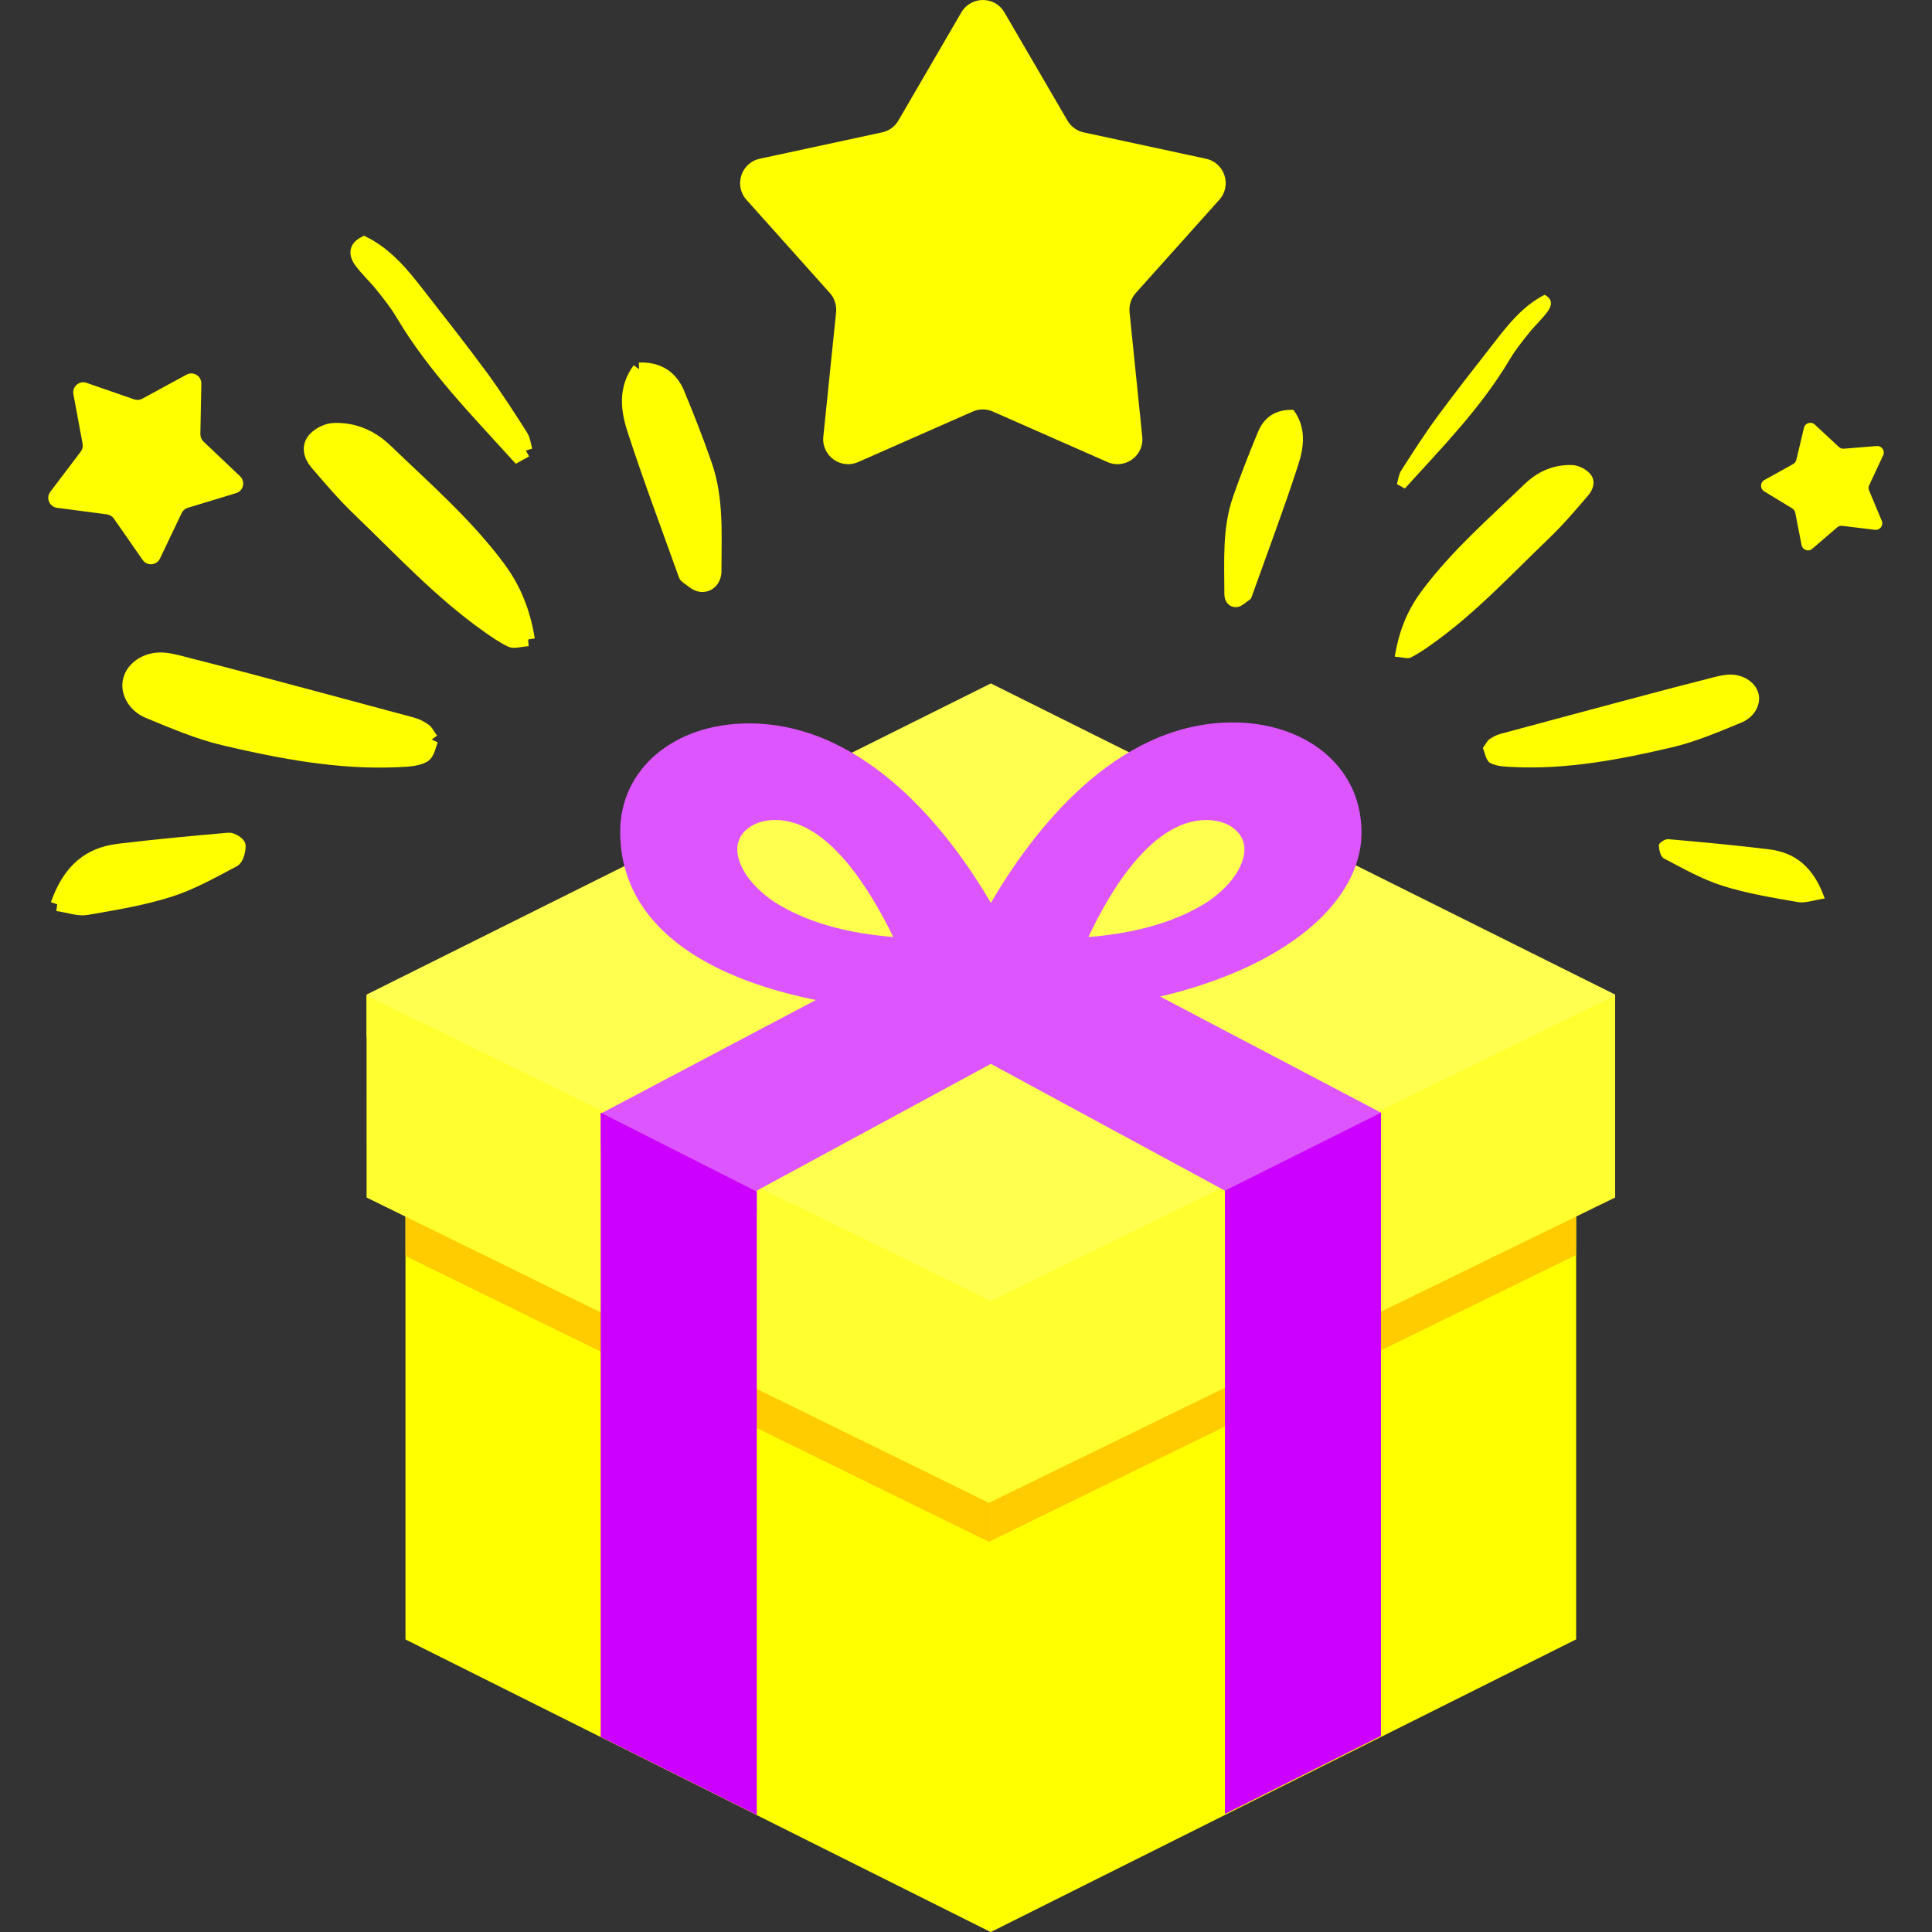 <?xml version="1.0" encoding="UTF-8" standalone="no"?>
<!-- Created with Inkscape (http://www.inkscape.org/) -->

<svg
   xmlns:dc="http://purl.org/dc/elements/1.1/"
   xmlns:cc="http://creativecommons.org/ns#"
   xmlns:rdf="http://www.w3.org/1999/02/22-rdf-syntax-ns#"
   xmlns:svg="http://www.w3.org/2000/svg"
   xmlns="http://www.w3.org/2000/svg"
   xmlns:sodipodi="http://sodipodi.sourceforge.net/DTD/sodipodi-0.dtd"
   xmlns:inkscape="http://www.inkscape.org/namespaces/inkscape"
   width="60mm"
   height="60mm"
   viewBox="0 0 60 60"
   version="1.1"
   id="svg9651"
   inkscape:version="0.92.2 2405546, 2018-03-11"
   sodipodi:docname="iconoContacto.svg">
  <rect x="0" y="0" width="60" height="60" fill="#333333" stroke="none"/>
  <defs
     id="defs9645" />
  <sodipodi:namedview
     id="base"
     pagecolor="#ffffff"
     bordercolor="#666666"
     borderopacity="1.0"
     inkscape:pageopacity="0.0"
     inkscape:pageshadow="2"
     inkscape:zoom="3.959798"
     inkscape:cx="111.81768"
     inkscape:cy="159.35516"
     inkscape:document-units="mm"
     inkscape:current-layer="layer1"
     showgrid="false"
     inkscape:showpageshadow="false"
     borderlayer="true"
     inkscape:window-width="1366"
     inkscape:window-height="768"
     inkscape:window-x="0"
     inkscape:window-y="0"
     inkscape:window-maximized="0" />
  <g
     inkscape:label="Layer 1"
     inkscape:groupmode="layer"
     id="layer1"
     transform="translate(0,-237)">
    <path
       inkscape:connector-curvature="0"
       style="fill:#ffff00;stroke-width:0.077"
       d="m 12.596,268.524 18.176,9.088 18.176,-9.088 v 19.388 L 30.772,297 12.596,287.912 Z"
       id="path4445" />
    <path
       inkscape:connector-curvature="0"
       style="fill:#ffcc00;stroke-width:0.077"
       d="m 12.596,270.342 v 5.665 l 18.115,8.876 18.236,-8.906 v -5.635 l -18.176,8.906 z"
       id="path4447" />
    <path
       inkscape:connector-curvature="0"
       style="fill:#ffff00;stroke-width:0.077"
       d="m 30.772,297 v -19.388 l -16.964,-8.482 h -1.212 v 18.782 z"
       id="path4449" />
    <path
       inkscape:connector-curvature="0"
       style="fill:#ffcc00;stroke-width:0.077"
       d="m 12.596,270.342 v 5.665 l 18.115,8.876 0.061,-0.03 v -5.635 0.03 z"
       id="path4451" />
    <path
       inkscape:connector-curvature="0"
       style="fill:#ffff4f;fill-opacity:1;stroke-width:0.077"
       d="m 11.384,267.888 19.388,-9.664 19.388,9.664 v 1.272 l -19.388,9.663 -19.388,-9.633 z"
       id="path4453" />
    <path
       inkscape:connector-curvature="0"
       style="fill:#dd55ff;stroke-width:0.077"
       d="m 41.89,261.284 c -0.636,-1.151 -1.999,-1.848 -3.605,-1.848 -3.665,0 -6.24,3.423 -7.513,5.604 -1.272,-2.181 -3.878,-5.574 -7.513,-5.574 -2.333,0 -3.999,1.424 -3.999,3.363 0,3.453 3.787,5.695 11.39,5.695 7.604,0 11.633,-2.878 11.633,-5.665 7.7e-5,-0.545 -0.121,-1.091 -0.394,-1.575 z m -17.843,3.726 c -0.848,-0.576 -1.151,-1.212 -1.151,-1.636 0,-0.515 0.485,-0.909 1.181,-0.909 1.636,0 2.938,2.151 3.665,3.635 -1.908,-0.152 -3.029,-0.667 -3.696,-1.091 z m 13.45,0 c -0.666,0.424 -1.787,0.939 -3.696,1.091 0.697,-1.484 1.999,-3.635 3.665,-3.635 0.697,0 1.181,0.394 1.181,0.909 7.7e-5,0.424 -0.303,1.06 -1.151,1.636 z"
       id="path4455" />
    <path
       inkscape:connector-curvature="0"
       style="fill:#ffff2f;fill-opacity:1;stroke-width:0.077"
       d="m 11.384,267.919 19.388,9.482 19.388,-9.482 v 6.271 l -19.448,9.482 -19.327,-9.482 z"
       id="path4457" />
    <path
       inkscape:connector-curvature="0"
       style="fill:#dd55ff;stroke-width:0.077"
       d="m 38.042,274.674 v -0.697 l -7.27,-3.938 -7.27,3.938 v 0.697 l -4.847,-2.12 v -0.969 l 11.875,-6.271 0.242,0.121 0.242,-0.121 11.875,6.24 v 0.969 z"
       id="path4459" />
    <path
       inkscape:connector-curvature="0"
       style="fill:#cc00ff;stroke-width:0.077"
       d="m 38.042,273.977 v 19.357 l 4.847,-2.423 v -19.357 z"
       id="path4461" />
    <path
       inkscape:connector-curvature="0"
       style="fill:#cc00ff;stroke-width:0.077"
       d="m 18.655,290.941 4.847,2.423 v -19.357 l -4.847,-2.454 c 0,-7e-5 0,19.388 0,19.388 z"
       id="path4463" />
    <path
       d="m 46.052,260.23 c 0.103,-0.143 0.14,-0.229 0.204,-0.273 0.103,-0.071 0.219,-0.133 0.339,-0.165 1.553,-0.42 3.107,-0.834 4.662,-1.249 0.532,-0.142 1.066,-0.28 1.6,-0.416 0.246,-0.062 0.492,-0.138 0.743,-0.169 0.48,-0.058 0.912,0.202 1.011,0.578 0.086,0.328 -0.108,0.73 -0.535,0.906 -0.705,0.291 -1.416,0.595 -2.154,0.768 -1.609,0.377 -3.235,0.688 -4.903,0.612 -0.25,-0.012 -0.527,-0.014 -0.737,-0.126 -0.135,-0.071 -0.17,-0.332 -0.231,-0.467"
       style="fill:#ffff00;fill-opacity:1;fill-rule:evenodd;stroke:none;stroke-width:0.381"
       id="path14434"
       inkscape:connector-curvature="0" />
    <path
       d="m 43.316,257.392 c 0.138,-0.84 0.408,-1.468 0.857,-2.067 0.923,-1.231 2.072,-2.229 3.167,-3.284 0.419,-0.404 0.917,-0.62 1.491,-0.598 0.185,0.007 0.408,0.118 0.536,0.254 0.203,0.214 0.126,0.49 -0.049,0.694 -0.386,0.45 -0.772,0.904 -1.199,1.314 -1.191,1.14 -2.313,2.359 -3.669,3.315 -0.207,0.146 -0.417,0.292 -0.643,0.402 -0.093,0.045 -0.233,-0.01 -0.491,-0.029"
       style="fill:#ffff00;fill-opacity:1;fill-rule:evenodd;stroke:none;stroke-width:0.381"
       id="path14438"
       inkscape:connector-curvature="0" />
    <path
       d="m 40.169,249.729 c 0.407,0.547 0.329,1.151 0.15,1.704 -0.443,1.367 -0.951,2.712 -1.434,4.066 -0.014,0.039 -0.027,0.09 -0.057,0.111 -0.133,0.09 -0.267,0.229 -0.411,0.243 -0.249,0.025 -0.395,-0.181 -0.393,-0.4 0.001,-1.013 -0.073,-2.037 0.266,-3.016 0.235,-0.679 0.499,-1.348 0.773,-2.012 0.194,-0.472 0.556,-0.717 1.106,-0.696"
       style="fill:#ffff00;fill-opacity:1;fill-rule:evenodd;stroke:none;stroke-width:0.381"
       id="path14442"
       inkscape:connector-curvature="0" />
    <path
       d="m 56.669,264.903 c -0.357,0.053 -0.605,0.151 -0.828,0.113 -0.787,-0.137 -1.585,-0.266 -2.343,-0.506 -0.635,-0.2 -1.229,-0.54 -1.825,-0.851 -0.102,-0.053 -0.155,-0.273 -0.155,-0.416 2.78e-4,-0.064 0.191,-0.19 0.286,-0.182 1.044,0.091 2.089,0.188 3.129,0.315 0.824,0.101 1.391,0.55 1.736,1.528"
       style="fill:#ffff00;fill-opacity:1;fill-rule:evenodd;stroke:none;stroke-width:0.381"
       id="path14446"
       inkscape:connector-curvature="0" />
    <path
       d="m 43.382,252.035 c 0.043,-0.141 0.056,-0.302 0.133,-0.422 0.365,-0.57 0.73,-1.141 1.131,-1.686 0.576,-0.783 1.18,-1.546 1.777,-2.314 0.44,-0.567 0.891,-1.124 1.546,-1.458 0.273,0.141 0.22,0.348 0.093,0.521 -0.174,0.237 -0.397,0.438 -0.581,0.669 -0.21,0.262 -0.422,0.527 -0.593,0.814 -0.89,1.503 -2.102,2.734 -3.259,4.012 -0.082,-0.045 -0.165,-0.09 -0.247,-0.136"
       style="fill:#ffff00;fill-opacity:1;fill-rule:evenodd;stroke:none;stroke-width:0.381"
       id="path14450"
       inkscape:connector-curvature="0" />
    <path
       inkscape:connector-curvature="0"
       id="path17306"
       style="fill:#ffff00;fill-opacity:1;fill-rule:evenodd;stroke:#ffff00;stroke-width:0.417"
       d="m 13.405,259.968 c -0.113,-0.157 -0.153,-0.25 -0.224,-0.299 -0.113,-0.078 -0.24,-0.146 -0.372,-0.181 -1.701,-0.46 -3.403,-0.914 -5.106,-1.368 -0.583,-0.155 -1.167,-0.307 -1.752,-0.455 -0.27,-0.068 -0.539,-0.151 -0.814,-0.185 -0.526,-0.064 -0.999,0.221 -1.107,0.633 -0.094,0.359 0.119,0.8 0.586,0.993 0.772,0.318 1.551,0.652 2.359,0.841 1.762,0.413 3.543,0.753 5.37,0.67 0.274,-0.013 0.577,-0.016 0.807,-0.138 0.148,-0.078 0.186,-0.364 0.253,-0.512" />
    <path
       inkscape:connector-curvature="0"
       id="path17310"
       style="fill:#ffff00;fill-opacity:1;fill-rule:evenodd;stroke:#ffff00;stroke-width:0.417"
       d="m 16.402,256.86 c -0.152,-0.92 -0.447,-1.608 -0.938,-2.264 -1.011,-1.348 -2.269,-2.441 -3.469,-3.597 -0.459,-0.443 -1.004,-0.679 -1.633,-0.655 -0.203,0.008 -0.447,0.129 -0.587,0.278 -0.222,0.235 -0.138,0.537 0.053,0.76 0.423,0.493 0.845,0.99 1.313,1.439 1.304,1.249 2.533,2.583 4.019,3.631 0.227,0.16 0.457,0.32 0.704,0.44 0.102,0.049 0.255,-0.011 0.538,-0.032" />
    <path
       inkscape:connector-curvature="0"
       id="path17314"
       style="fill:#ffff00;fill-opacity:1;fill-rule:evenodd;stroke:#ffff00;stroke-width:0.417"
       d="m 19.848,248.467 c -0.446,0.599 -0.361,1.261 -0.165,1.866 0.485,1.497 1.042,2.97 1.571,4.453 0.015,0.043 0.029,0.099 0.062,0.122 0.146,0.099 0.293,0.25 0.45,0.266 0.272,0.027 0.432,-0.198 0.431,-0.438 -0.001,-1.109 0.08,-2.231 -0.292,-3.303 -0.257,-0.743 -0.547,-1.477 -0.846,-2.204 -0.213,-0.517 -0.609,-0.785 -1.211,-0.762" />
    <path
       inkscape:connector-curvature="0"
       id="path17318"
       style="fill:#ffff00;fill-opacity:1;fill-rule:evenodd;stroke:#ffff00;stroke-width:0.417"
       d="m 1.778,265.086 c 0.391,0.058 0.662,0.166 0.907,0.123 0.862,-0.15 1.735,-0.291 2.567,-0.554 0.696,-0.219 1.346,-0.591 1.998,-0.932 0.112,-0.058 0.17,-0.299 0.17,-0.455 -3.048e-4,-0.07 -0.21,-0.208 -0.314,-0.2 -1.144,0.1 -2.288,0.206 -3.427,0.344 -0.903,0.11 -1.523,0.602 -1.901,1.674" />
    <path
       inkscape:connector-curvature="0"
       id="path17322"
       style="fill:#ffff00;fill-opacity:1;fill-rule:evenodd;stroke:#ffff00;stroke-width:0.417"
       d="m 16.33,250.993 c -0.047,-0.154 -0.061,-0.331 -0.146,-0.462 -0.4,-0.624 -0.8,-1.25 -1.238,-1.847 -0.631,-0.858 -1.293,-1.693 -1.946,-2.534 -0.482,-0.621 -0.976,-1.231 -1.693,-1.597 -0.299,0.155 -0.241,0.381 -0.102,0.57 0.191,0.259 0.435,0.48 0.637,0.732 0.23,0.287 0.463,0.577 0.649,0.891 0.975,1.646 2.302,2.994 3.57,4.394 0.09,-0.05 0.18,-0.099 0.27,-0.149" />
    <path
       d="m 37.867,243.204 c 0.397,-0.443 0.168,-1.148 -0.413,-1.274 l -3.801,-0.819 c -0.21,-0.046 -0.395,-0.18 -0.503,-0.368 l -1.957,-3.358 c -0.296,-0.513 -1.039,-0.513 -1.338,0 l -1.955,3.358 c -0.108,0.188 -0.292,0.322 -0.507,0.368 l -3.799,0.819 c -0.579,0.126 -0.807,0.831 -0.413,1.274 l 2.591,2.896 c 0.144,0.162 0.214,0.381 0.194,0.595 l -0.397,3.869 c -0.058,0.591 0.541,1.025 1.083,0.785 l 3.557,-1.568 c 0.198,-0.088 0.427,-0.088 0.625,0 l 3.557,1.568 c 0.543,0.24 1.144,-0.194 1.083,-0.785 l -0.395,-3.869 c -0.02,-0.214 0.048,-0.433 0.194,-0.595 z"
       style="fill:#ffff00;fill-opacity:1;fill-rule:nonzero;stroke:none;stroke-width:2.003"
       id="path14625"
       inkscape:connector-curvature="0" />
    <path
       inkscape:connector-curvature="0"
       id="path9594"
       style="fill:#ffff00;fill-opacity:1;fill-rule:nonzero;stroke:none;stroke-width:0.806"
       d="m 6.253,248.916 c 0.005,-0.239 -0.25,-0.395 -0.46,-0.281 l -1.376,0.748 c -0.076,0.041 -0.168,0.049 -0.25,0.019 l -1.479,-0.512 c -0.225,-0.079 -0.452,0.116 -0.408,0.351 l 0.285,1.539 c 0.016,0.086 -0.005,0.175 -0.058,0.246 l -0.945,1.247 c -0.144,0.19 -0.028,0.466 0.208,0.497 l 1.551,0.204 c 0.087,0.012 0.165,0.06 0.215,0.131 l 0.895,1.286 c 0.137,0.196 0.434,0.171 0.537,-0.045 l 0.674,-1.412 c 0.037,-0.079 0.107,-0.139 0.191,-0.164 l 1.498,-0.455 c 0.229,-0.069 0.298,-0.359 0.125,-0.524 l -1.136,-1.078 c -0.062,-0.06 -0.099,-0.145 -0.097,-0.233 z" />
    <path
       inkscape:connector-curvature="0"
       id="path9602"
       style="fill:#ffff00;fill-opacity:1;fill-rule:nonzero;stroke:none;stroke-width:0.526"
       d="m 58.483,251.141 c 0.066,-0.142 -0.045,-0.301 -0.201,-0.289 l -1.019,0.083 c -0.056,0.004 -0.113,-0.015 -0.155,-0.054 l -0.748,-0.696 c -0.114,-0.106 -0.3,-0.05 -0.337,0.102 l -0.236,0.994 c -0.013,0.056 -0.049,0.103 -0.099,0.131 l -0.893,0.495 c -0.136,0.076 -0.14,0.271 -0.007,0.352 l 0.872,0.531 c 0.049,0.03 0.083,0.079 0.094,0.135 l 0.195,1.003 c 0.03,0.153 0.214,0.217 0.332,0.115 l 0.775,-0.665 c 0.043,-0.037 0.101,-0.055 0.157,-0.048 l 1.014,0.124 c 0.155,0.019 0.273,-0.136 0.213,-0.28 l -0.394,-0.943 c -0.021,-0.052 -0.021,-0.112 0.004,-0.164 z" />
  </g>
</svg>
